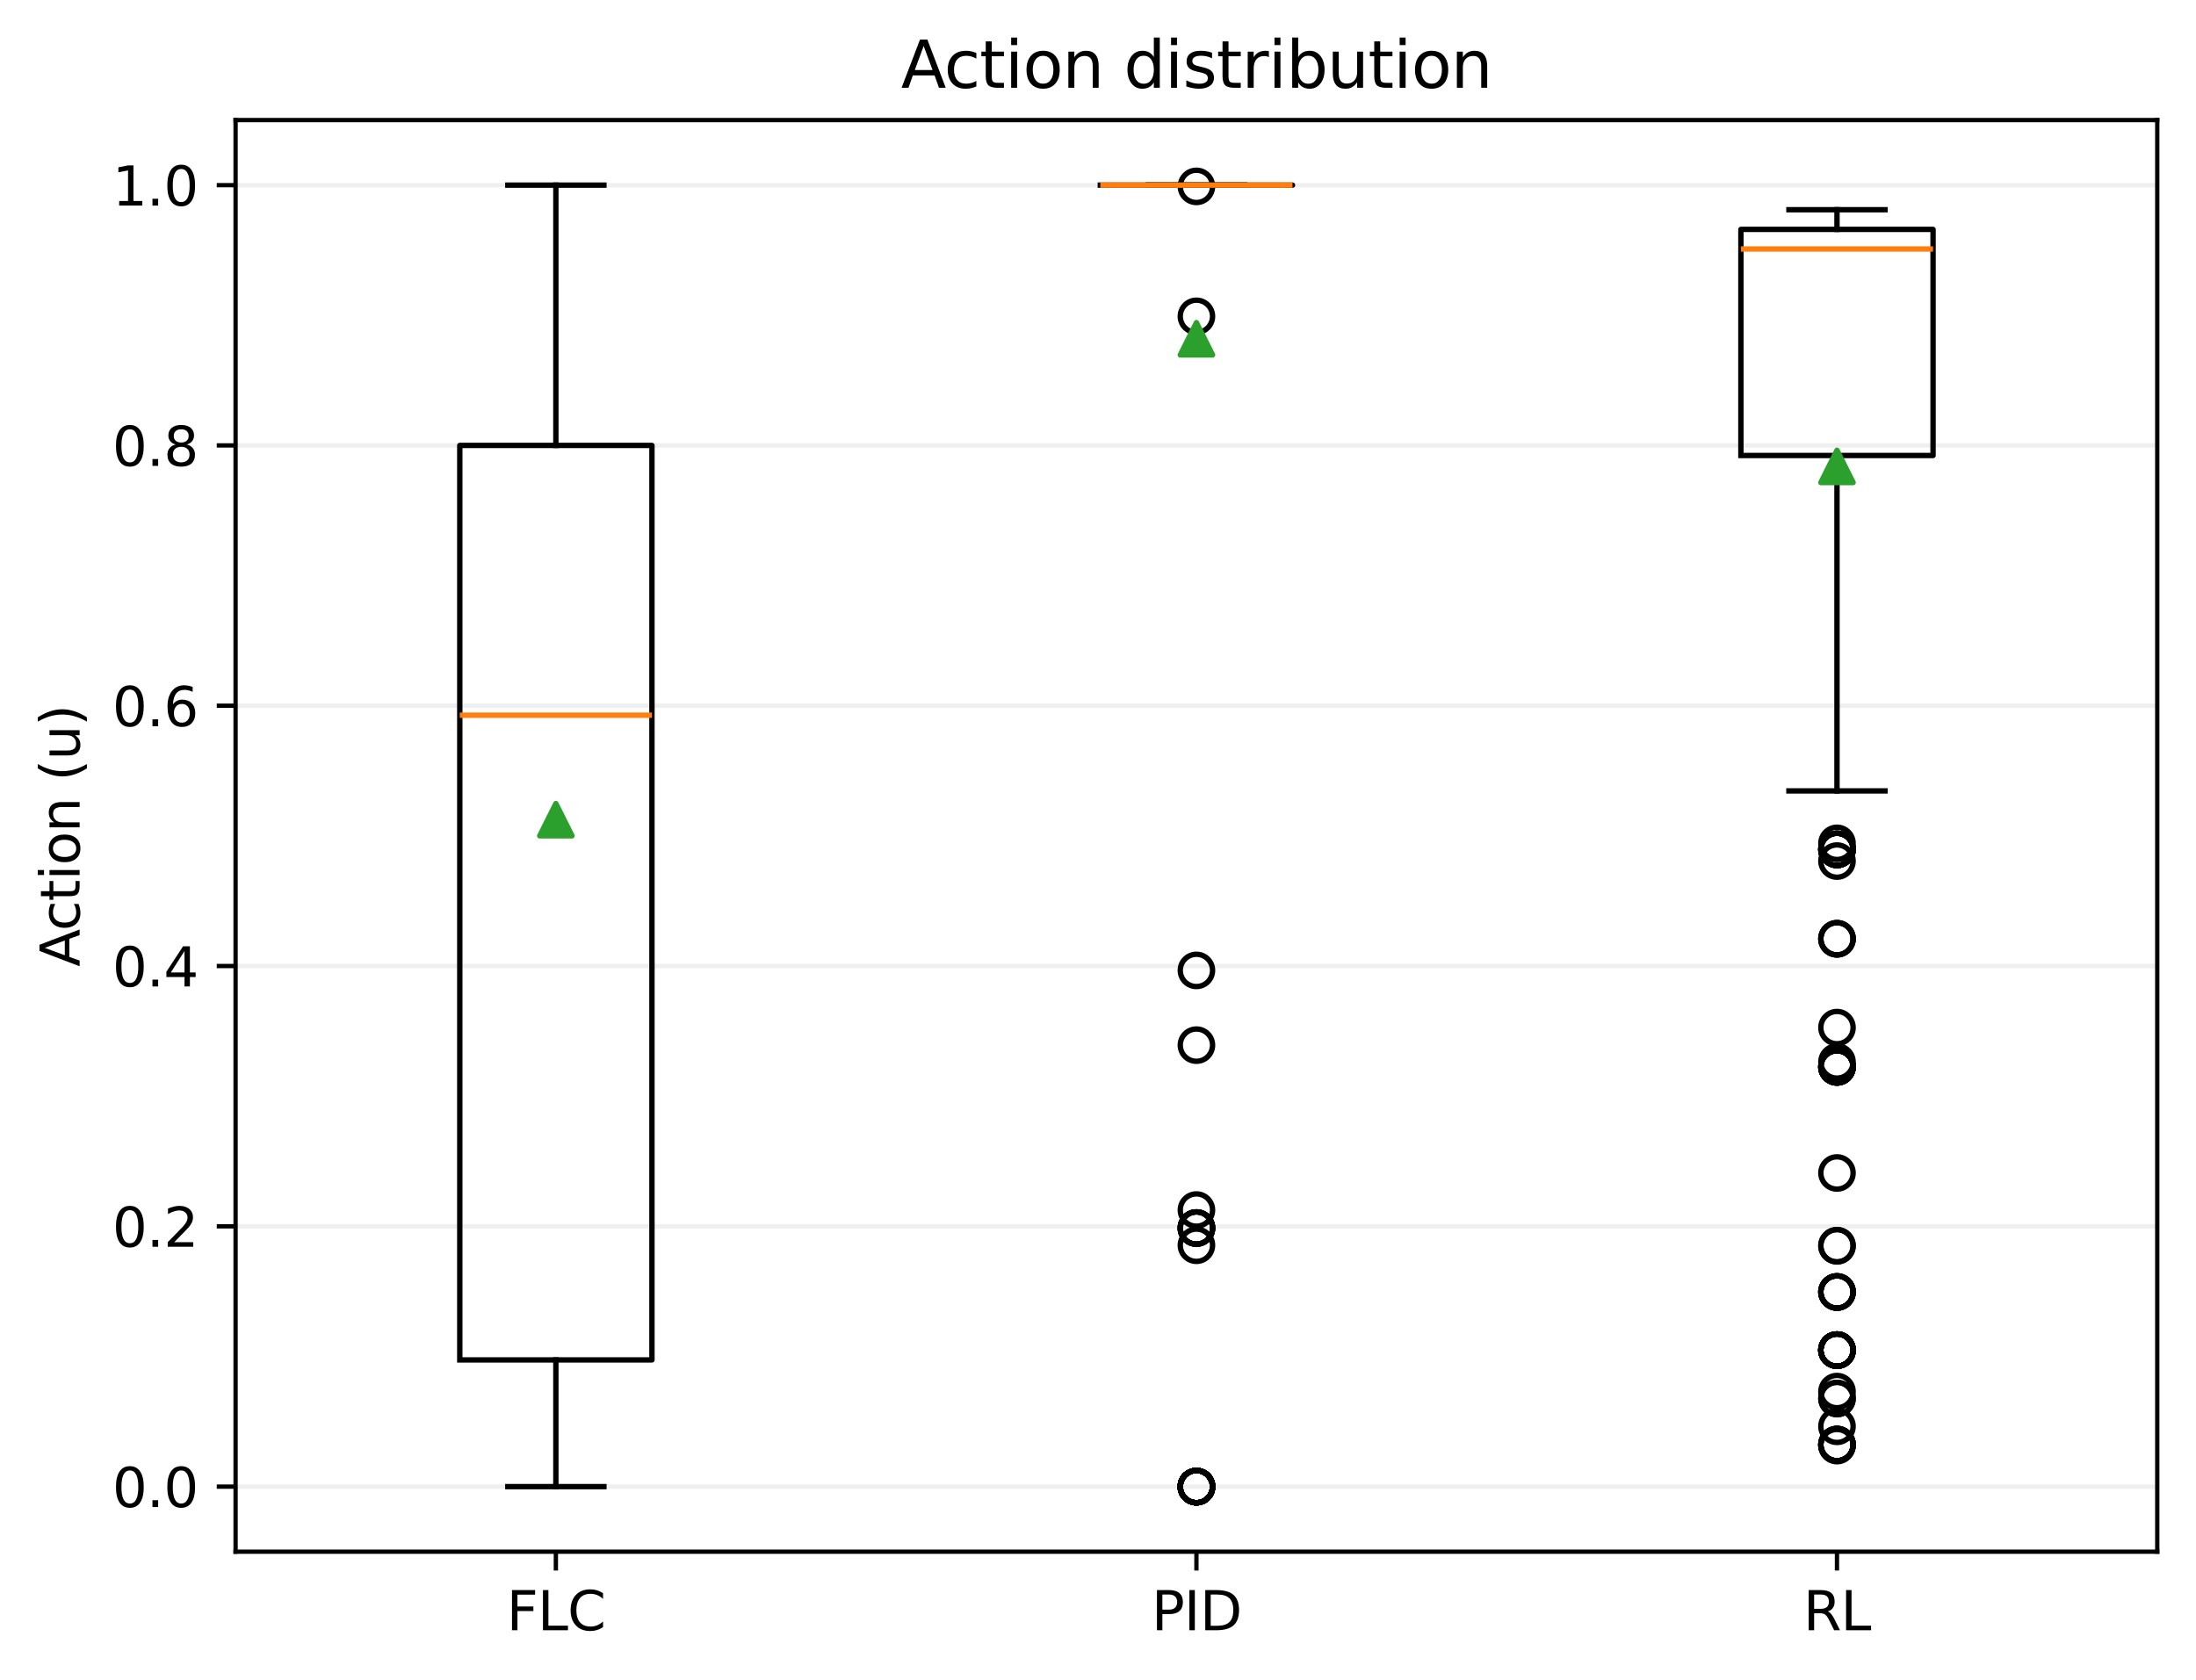<?xml version="1.0" encoding="utf-8" standalone="no"?>
<!DOCTYPE svg PUBLIC "-//W3C//DTD SVG 1.1//EN"
  "http://www.w3.org/Graphics/SVG/1.1/DTD/svg11.dtd">
<svg xmlns:xlink="http://www.w3.org/1999/xlink" width="408.101pt" height="312.308pt" viewBox="0 0 408.101 312.308" xmlns="http://www.w3.org/2000/svg" version="1.1">
 <defs>
  <style type="text/css">*{stroke-linejoin: round; stroke-linecap: butt}</style>
 </defs>
 <g id="figure_1">
  <g id="patch_1">
   <path d="M 0 312.308 
L 408.101 312.308 
L 408.101 0 
L 0 0 
z
" style="fill: #ffffff"/>
  </g>
  <g id="axes_1">
   <g id="patch_2">
    <path d="M 43.781 288.43 
L 400.901 288.43 
L 400.901 22.318 
L 43.781 22.318 
z
" style="fill: #ffffff"/>
   </g>
   <g id="matplotlib.axis_1">
    <g id="xtick_1">
     <g id="line2d_1">
      <defs>
       <path id="m361f760515" d="M 0 0 
L 0 3.5 
" style="stroke: #000000; stroke-width: 0.8"/>
      </defs>
      <g>
       <use xlink:href="#m361f760515" x="103.301" y="288.43" style="stroke: #000000; stroke-width: 0.8"/>
      </g>
     </g>
     <g id="text_1">
      <!-- FLC -->
      <g transform="translate(94.148 303.029) scale(0.1 -0.1)">
       <defs>
        <path id="DejaVuSans-46" d="M 628 4666 
L 3309 4666 
L 3309 4134 
L 1259 4134 
L 1259 2759 
L 3109 2759 
L 3109 2228 
L 1259 2228 
L 1259 0 
L 628 0 
L 628 4666 
z
" transform="scale(0.016)"/>
        <path id="DejaVuSans-4c" d="M 628 4666 
L 1259 4666 
L 1259 531 
L 3531 531 
L 3531 0 
L 628 0 
L 628 4666 
z
" transform="scale(0.016)"/>
        <path id="DejaVuSans-43" d="M 4122 4306 
L 4122 3641 
Q 3803 3938 3442 4084 
Q 3081 4231 2675 4231 
Q 1875 4231 1450 3742 
Q 1025 3253 1025 2328 
Q 1025 1406 1450 917 
Q 1875 428 2675 428 
Q 3081 428 3442 575 
Q 3803 722 4122 1019 
L 4122 359 
Q 3791 134 3420 21 
Q 3050 -91 2638 -91 
Q 1578 -91 968 557 
Q 359 1206 359 2328 
Q 359 3453 968 4101 
Q 1578 4750 2638 4750 
Q 3056 4750 3426 4639 
Q 3797 4528 4122 4306 
z
" transform="scale(0.016)"/>
       </defs>
       <use xlink:href="#DejaVuSans-46"/>
       <use xlink:href="#DejaVuSans-4c" x="57.52"/>
       <use xlink:href="#DejaVuSans-43" x="113.232"/>
      </g>
     </g>
    </g>
    <g id="xtick_2">
     <g id="line2d_2">
      <g>
       <use xlink:href="#m361f760515" x="222.341" y="288.43" style="stroke: #000000; stroke-width: 0.8"/>
      </g>
     </g>
     <g id="text_2">
      <!-- PID -->
      <g transform="translate(214.001 303.029) scale(0.1 -0.1)">
       <defs>
        <path id="DejaVuSans-50" d="M 1259 4147 
L 1259 2394 
L 2053 2394 
Q 2494 2394 2734 2622 
Q 2975 2850 2975 3272 
Q 2975 3691 2734 3919 
Q 2494 4147 2053 4147 
L 1259 4147 
z
M 628 4666 
L 2053 4666 
Q 2838 4666 3239 4311 
Q 3641 3956 3641 3272 
Q 3641 2581 3239 2228 
Q 2838 1875 2053 1875 
L 1259 1875 
L 1259 0 
L 628 0 
L 628 4666 
z
" transform="scale(0.016)"/>
        <path id="DejaVuSans-49" d="M 628 4666 
L 1259 4666 
L 1259 0 
L 628 0 
L 628 4666 
z
" transform="scale(0.016)"/>
        <path id="DejaVuSans-44" d="M 1259 4147 
L 1259 519 
L 2022 519 
Q 2988 519 3436 956 
Q 3884 1394 3884 2338 
Q 3884 3275 3436 3711 
Q 2988 4147 2022 4147 
L 1259 4147 
z
M 628 4666 
L 1925 4666 
Q 3281 4666 3915 4102 
Q 4550 3538 4550 2338 
Q 4550 1131 3912 565 
Q 3275 0 1925 0 
L 628 0 
L 628 4666 
z
" transform="scale(0.016)"/>
       </defs>
       <use xlink:href="#DejaVuSans-50"/>
       <use xlink:href="#DejaVuSans-49" x="60.303"/>
       <use xlink:href="#DejaVuSans-44" x="89.795"/>
      </g>
     </g>
    </g>
    <g id="xtick_3">
     <g id="line2d_3">
      <g>
       <use xlink:href="#m361f760515" x="341.381" y="288.43" style="stroke: #000000; stroke-width: 0.8"/>
      </g>
     </g>
     <g id="text_3">
      <!-- RL -->
      <g transform="translate(335.121 303.029) scale(0.1 -0.1)">
       <defs>
        <path id="DejaVuSans-52" d="M 2841 2188 
Q 3044 2119 3236 1894 
Q 3428 1669 3622 1275 
L 4263 0 
L 3584 0 
L 2988 1197 
Q 2756 1666 2539 1819 
Q 2322 1972 1947 1972 
L 1259 1972 
L 1259 0 
L 628 0 
L 628 4666 
L 2053 4666 
Q 2853 4666 3247 4331 
Q 3641 3997 3641 3322 
Q 3641 2881 3436 2590 
Q 3231 2300 2841 2188 
z
M 1259 4147 
L 1259 2491 
L 2053 2491 
Q 2509 2491 2742 2702 
Q 2975 2913 2975 3322 
Q 2975 3731 2742 3939 
Q 2509 4147 2053 4147 
L 1259 4147 
z
" transform="scale(0.016)"/>
       </defs>
       <use xlink:href="#DejaVuSans-52"/>
       <use xlink:href="#DejaVuSans-4c" x="69.482"/>
      </g>
     </g>
    </g>
   </g>
   <g id="matplotlib.axis_2">
    <g id="ytick_1">
     <g id="line2d_4">
      <path d="M 43.781 276.334 
L 400.901 276.334 
" clip-path="url(#p9e33e2b575)" style="fill: none; stroke: #b0b0b0; stroke-opacity: 0.2; stroke-width: 0.8; stroke-linecap: square"/>
     </g>
     <g id="line2d_5">
      <defs>
       <path id="m04eb0a9042" d="M 0 0 
L -3.5 0 
" style="stroke: #000000; stroke-width: 0.8"/>
      </defs>
      <g>
       <use xlink:href="#m04eb0a9042" x="43.781" y="276.334" style="stroke: #000000; stroke-width: 0.8"/>
      </g>
     </g>
     <g id="text_4">
      <!-- 0.0 -->
      <g transform="translate(20.878 280.133) scale(0.1 -0.1)">
       <defs>
        <path id="DejaVuSans-30" d="M 2034 4250 
Q 1547 4250 1301 3770 
Q 1056 3291 1056 2328 
Q 1056 1369 1301 889 
Q 1547 409 2034 409 
Q 2525 409 2770 889 
Q 3016 1369 3016 2328 
Q 3016 3291 2770 3770 
Q 2525 4250 2034 4250 
z
M 2034 4750 
Q 2819 4750 3233 4129 
Q 3647 3509 3647 2328 
Q 3647 1150 3233 529 
Q 2819 -91 2034 -91 
Q 1250 -91 836 529 
Q 422 1150 422 2328 
Q 422 3509 836 4129 
Q 1250 4750 2034 4750 
z
" transform="scale(0.016)"/>
        <path id="DejaVuSans-2e" d="M 684 794 
L 1344 794 
L 1344 0 
L 684 0 
L 684 794 
z
" transform="scale(0.016)"/>
       </defs>
       <use xlink:href="#DejaVuSans-30"/>
       <use xlink:href="#DejaVuSans-2e" x="63.623"/>
       <use xlink:href="#DejaVuSans-30" x="95.41"/>
      </g>
     </g>
    </g>
    <g id="ytick_2">
     <g id="line2d_6">
      <path d="M 43.781 227.95 
L 400.901 227.95 
" clip-path="url(#p9e33e2b575)" style="fill: none; stroke: #b0b0b0; stroke-opacity: 0.2; stroke-width: 0.8; stroke-linecap: square"/>
     </g>
     <g id="line2d_7">
      <g>
       <use xlink:href="#m04eb0a9042" x="43.781" y="227.95" style="stroke: #000000; stroke-width: 0.8"/>
      </g>
     </g>
     <g id="text_5">
      <!-- 0.2 -->
      <g transform="translate(20.878 231.749) scale(0.1 -0.1)">
       <defs>
        <path id="DejaVuSans-32" d="M 1228 531 
L 3431 531 
L 3431 0 
L 469 0 
L 469 531 
Q 828 903 1448 1529 
Q 2069 2156 2228 2338 
Q 2531 2678 2651 2914 
Q 2772 3150 2772 3378 
Q 2772 3750 2511 3984 
Q 2250 4219 1831 4219 
Q 1534 4219 1204 4116 
Q 875 4013 500 3803 
L 500 4441 
Q 881 4594 1212 4672 
Q 1544 4750 1819 4750 
Q 2544 4750 2975 4387 
Q 3406 4025 3406 3419 
Q 3406 3131 3298 2873 
Q 3191 2616 2906 2266 
Q 2828 2175 2409 1742 
Q 1991 1309 1228 531 
z
" transform="scale(0.016)"/>
       </defs>
       <use xlink:href="#DejaVuSans-30"/>
       <use xlink:href="#DejaVuSans-2e" x="63.623"/>
       <use xlink:href="#DejaVuSans-32" x="95.41"/>
      </g>
     </g>
    </g>
    <g id="ytick_3">
     <g id="line2d_8">
      <path d="M 43.781 179.566 
L 400.901 179.566 
" clip-path="url(#p9e33e2b575)" style="fill: none; stroke: #b0b0b0; stroke-opacity: 0.2; stroke-width: 0.8; stroke-linecap: square"/>
     </g>
     <g id="line2d_9">
      <g>
       <use xlink:href="#m04eb0a9042" x="43.781" y="179.566" style="stroke: #000000; stroke-width: 0.8"/>
      </g>
     </g>
     <g id="text_6">
      <!-- 0.4 -->
      <g transform="translate(20.878 183.365) scale(0.1 -0.1)">
       <defs>
        <path id="DejaVuSans-34" d="M 2419 4116 
L 825 1625 
L 2419 1625 
L 2419 4116 
z
M 2253 4666 
L 3047 4666 
L 3047 1625 
L 3713 1625 
L 3713 1100 
L 3047 1100 
L 3047 0 
L 2419 0 
L 2419 1100 
L 313 1100 
L 313 1709 
L 2253 4666 
z
" transform="scale(0.016)"/>
       </defs>
       <use xlink:href="#DejaVuSans-30"/>
       <use xlink:href="#DejaVuSans-2e" x="63.623"/>
       <use xlink:href="#DejaVuSans-34" x="95.41"/>
      </g>
     </g>
    </g>
    <g id="ytick_4">
     <g id="line2d_10">
      <path d="M 43.781 131.182 
L 400.901 131.182 
" clip-path="url(#p9e33e2b575)" style="fill: none; stroke: #b0b0b0; stroke-opacity: 0.2; stroke-width: 0.8; stroke-linecap: square"/>
     </g>
     <g id="line2d_11">
      <g>
       <use xlink:href="#m04eb0a9042" x="43.781" y="131.182" style="stroke: #000000; stroke-width: 0.8"/>
      </g>
     </g>
     <g id="text_7">
      <!-- 0.6 -->
      <g transform="translate(20.878 134.981) scale(0.1 -0.1)">
       <defs>
        <path id="DejaVuSans-36" d="M 2113 2584 
Q 1688 2584 1439 2293 
Q 1191 2003 1191 1497 
Q 1191 994 1439 701 
Q 1688 409 2113 409 
Q 2538 409 2786 701 
Q 3034 994 3034 1497 
Q 3034 2003 2786 2293 
Q 2538 2584 2113 2584 
z
M 3366 4563 
L 3366 3988 
Q 3128 4100 2886 4159 
Q 2644 4219 2406 4219 
Q 1781 4219 1451 3797 
Q 1122 3375 1075 2522 
Q 1259 2794 1537 2939 
Q 1816 3084 2150 3084 
Q 2853 3084 3261 2657 
Q 3669 2231 3669 1497 
Q 3669 778 3244 343 
Q 2819 -91 2113 -91 
Q 1303 -91 875 529 
Q 447 1150 447 2328 
Q 447 3434 972 4092 
Q 1497 4750 2381 4750 
Q 2619 4750 2861 4703 
Q 3103 4656 3366 4563 
z
" transform="scale(0.016)"/>
       </defs>
       <use xlink:href="#DejaVuSans-30"/>
       <use xlink:href="#DejaVuSans-2e" x="63.623"/>
       <use xlink:href="#DejaVuSans-36" x="95.41"/>
      </g>
     </g>
    </g>
    <g id="ytick_5">
     <g id="line2d_12">
      <path d="M 43.781 82.798 
L 400.901 82.798 
" clip-path="url(#p9e33e2b575)" style="fill: none; stroke: #b0b0b0; stroke-opacity: 0.2; stroke-width: 0.8; stroke-linecap: square"/>
     </g>
     <g id="line2d_13">
      <g>
       <use xlink:href="#m04eb0a9042" x="43.781" y="82.798" style="stroke: #000000; stroke-width: 0.8"/>
      </g>
     </g>
     <g id="text_8">
      <!-- 0.8 -->
      <g transform="translate(20.878 86.597) scale(0.1 -0.1)">
       <defs>
        <path id="DejaVuSans-38" d="M 2034 2216 
Q 1584 2216 1326 1975 
Q 1069 1734 1069 1313 
Q 1069 891 1326 650 
Q 1584 409 2034 409 
Q 2484 409 2743 651 
Q 3003 894 3003 1313 
Q 3003 1734 2745 1975 
Q 2488 2216 2034 2216 
z
M 1403 2484 
Q 997 2584 770 2862 
Q 544 3141 544 3541 
Q 544 4100 942 4425 
Q 1341 4750 2034 4750 
Q 2731 4750 3128 4425 
Q 3525 4100 3525 3541 
Q 3525 3141 3298 2862 
Q 3072 2584 2669 2484 
Q 3125 2378 3379 2068 
Q 3634 1759 3634 1313 
Q 3634 634 3220 271 
Q 2806 -91 2034 -91 
Q 1263 -91 848 271 
Q 434 634 434 1313 
Q 434 1759 690 2068 
Q 947 2378 1403 2484 
z
M 1172 3481 
Q 1172 3119 1398 2916 
Q 1625 2713 2034 2713 
Q 2441 2713 2670 2916 
Q 2900 3119 2900 3481 
Q 2900 3844 2670 4047 
Q 2441 4250 2034 4250 
Q 1625 4250 1398 4047 
Q 1172 3844 1172 3481 
z
" transform="scale(0.016)"/>
       </defs>
       <use xlink:href="#DejaVuSans-30"/>
       <use xlink:href="#DejaVuSans-2e" x="63.623"/>
       <use xlink:href="#DejaVuSans-38" x="95.41"/>
      </g>
     </g>
    </g>
    <g id="ytick_6">
     <g id="line2d_14">
      <path d="M 43.781 34.414 
L 400.901 34.414 
" clip-path="url(#p9e33e2b575)" style="fill: none; stroke: #b0b0b0; stroke-opacity: 0.2; stroke-width: 0.8; stroke-linecap: square"/>
     </g>
     <g id="line2d_15">
      <g>
       <use xlink:href="#m04eb0a9042" x="43.781" y="34.414" style="stroke: #000000; stroke-width: 0.8"/>
      </g>
     </g>
     <g id="text_9">
      <!-- 1.0 -->
      <g transform="translate(20.878 38.213) scale(0.1 -0.1)">
       <defs>
        <path id="DejaVuSans-31" d="M 794 531 
L 1825 531 
L 1825 4091 
L 703 3866 
L 703 4441 
L 1819 4666 
L 2450 4666 
L 2450 531 
L 3481 531 
L 3481 0 
L 794 0 
L 794 531 
z
" transform="scale(0.016)"/>
       </defs>
       <use xlink:href="#DejaVuSans-31"/>
       <use xlink:href="#DejaVuSans-2e" x="63.623"/>
       <use xlink:href="#DejaVuSans-30" x="95.41"/>
      </g>
     </g>
    </g>
    <g id="text_10">
     <!-- Action (u) -->
     <g transform="translate(14.798 179.693) rotate(-90) scale(0.1 -0.1)">
      <defs>
       <path id="DejaVuSans-41" d="M 2188 4044 
L 1331 1722 
L 3047 1722 
L 2188 4044 
z
M 1831 4666 
L 2547 4666 
L 4325 0 
L 3669 0 
L 3244 1197 
L 1141 1197 
L 716 0 
L 50 0 
L 1831 4666 
z
" transform="scale(0.016)"/>
       <path id="DejaVuSans-63" d="M 3122 3366 
L 3122 2828 
Q 2878 2963 2633 3030 
Q 2388 3097 2138 3097 
Q 1578 3097 1268 2742 
Q 959 2388 959 1747 
Q 959 1106 1268 751 
Q 1578 397 2138 397 
Q 2388 397 2633 464 
Q 2878 531 3122 666 
L 3122 134 
Q 2881 22 2623 -34 
Q 2366 -91 2075 -91 
Q 1284 -91 818 406 
Q 353 903 353 1747 
Q 353 2603 823 3093 
Q 1294 3584 2113 3584 
Q 2378 3584 2631 3529 
Q 2884 3475 3122 3366 
z
" transform="scale(0.016)"/>
       <path id="DejaVuSans-74" d="M 1172 4494 
L 1172 3500 
L 2356 3500 
L 2356 3053 
L 1172 3053 
L 1172 1153 
Q 1172 725 1289 603 
Q 1406 481 1766 481 
L 2356 481 
L 2356 0 
L 1766 0 
Q 1100 0 847 248 
Q 594 497 594 1153 
L 594 3053 
L 172 3053 
L 172 3500 
L 594 3500 
L 594 4494 
L 1172 4494 
z
" transform="scale(0.016)"/>
       <path id="DejaVuSans-69" d="M 603 3500 
L 1178 3500 
L 1178 0 
L 603 0 
L 603 3500 
z
M 603 4863 
L 1178 4863 
L 1178 4134 
L 603 4134 
L 603 4863 
z
" transform="scale(0.016)"/>
       <path id="DejaVuSans-6f" d="M 1959 3097 
Q 1497 3097 1228 2736 
Q 959 2375 959 1747 
Q 959 1119 1226 758 
Q 1494 397 1959 397 
Q 2419 397 2687 759 
Q 2956 1122 2956 1747 
Q 2956 2369 2687 2733 
Q 2419 3097 1959 3097 
z
M 1959 3584 
Q 2709 3584 3137 3096 
Q 3566 2609 3566 1747 
Q 3566 888 3137 398 
Q 2709 -91 1959 -91 
Q 1206 -91 779 398 
Q 353 888 353 1747 
Q 353 2609 779 3096 
Q 1206 3584 1959 3584 
z
" transform="scale(0.016)"/>
       <path id="DejaVuSans-6e" d="M 3513 2113 
L 3513 0 
L 2938 0 
L 2938 2094 
Q 2938 2591 2744 2837 
Q 2550 3084 2163 3084 
Q 1697 3084 1428 2787 
Q 1159 2491 1159 1978 
L 1159 0 
L 581 0 
L 581 3500 
L 1159 3500 
L 1159 2956 
Q 1366 3272 1645 3428 
Q 1925 3584 2291 3584 
Q 2894 3584 3203 3211 
Q 3513 2838 3513 2113 
z
" transform="scale(0.016)"/>
       <path id="DejaVuSans-20" transform="scale(0.016)"/>
       <path id="DejaVuSans-28" d="M 1984 4856 
Q 1566 4138 1362 3434 
Q 1159 2731 1159 2009 
Q 1159 1288 1364 580 
Q 1569 -128 1984 -844 
L 1484 -844 
Q 1016 -109 783 600 
Q 550 1309 550 2009 
Q 550 2706 781 3412 
Q 1013 4119 1484 4856 
L 1984 4856 
z
" transform="scale(0.016)"/>
       <path id="DejaVuSans-75" d="M 544 1381 
L 544 3500 
L 1119 3500 
L 1119 1403 
Q 1119 906 1312 657 
Q 1506 409 1894 409 
Q 2359 409 2629 706 
Q 2900 1003 2900 1516 
L 2900 3500 
L 3475 3500 
L 3475 0 
L 2900 0 
L 2900 538 
Q 2691 219 2414 64 
Q 2138 -91 1772 -91 
Q 1169 -91 856 284 
Q 544 659 544 1381 
z
M 1991 3584 
L 1991 3584 
z
" transform="scale(0.016)"/>
       <path id="DejaVuSans-29" d="M 513 4856 
L 1013 4856 
Q 1481 4119 1714 3412 
Q 1947 2706 1947 2009 
Q 1947 1309 1714 600 
Q 1481 -109 1013 -844 
L 513 -844 
Q 928 -128 1133 580 
Q 1338 1288 1338 2009 
Q 1338 2731 1133 3434 
Q 928 4138 513 4856 
z
" transform="scale(0.016)"/>
      </defs>
      <use xlink:href="#DejaVuSans-41"/>
      <use xlink:href="#DejaVuSans-63" x="66.658"/>
      <use xlink:href="#DejaVuSans-74" x="121.639"/>
      <use xlink:href="#DejaVuSans-69" x="160.848"/>
      <use xlink:href="#DejaVuSans-6f" x="188.631"/>
      <use xlink:href="#DejaVuSans-6e" x="249.812"/>
      <use xlink:href="#DejaVuSans-20" x="313.191"/>
      <use xlink:href="#DejaVuSans-28" x="344.979"/>
      <use xlink:href="#DejaVuSans-75" x="383.992"/>
      <use xlink:href="#DejaVuSans-29" x="447.371"/>
     </g>
    </g>
   </g>
   <g id="line2d_16">
    <path d="M 85.445 252.781 
L 121.157 252.781 
L 121.157 82.798 
L 85.445 82.798 
L 85.445 252.781 
" clip-path="url(#p9e33e2b575)" style="fill: none; stroke: #000000; stroke-linecap: square"/>
   </g>
   <g id="line2d_17">
    <path d="M 103.301 252.781 
L 103.301 276.334 
" clip-path="url(#p9e33e2b575)" style="fill: none; stroke: #000000; stroke-linecap: square"/>
   </g>
   <g id="line2d_18">
    <path d="M 103.301 82.798 
L 103.301 34.414 
" clip-path="url(#p9e33e2b575)" style="fill: none; stroke: #000000; stroke-linecap: square"/>
   </g>
   <g id="line2d_19">
    <path d="M 94.373 276.334 
L 112.229 276.334 
" clip-path="url(#p9e33e2b575)" style="fill: none; stroke: #000000; stroke-linecap: square"/>
   </g>
   <g id="line2d_20">
    <path d="M 94.373 34.414 
L 112.229 34.414 
" clip-path="url(#p9e33e2b575)" style="fill: none; stroke: #000000; stroke-linecap: square"/>
   </g>
   <g id="line2d_21"/>
   <g id="line2d_22">
    <path d="M 204.485 34.414 
L 240.197 34.414 
L 240.197 34.414 
L 204.485 34.414 
L 204.485 34.414 
" clip-path="url(#p9e33e2b575)" style="fill: none; stroke: #000000; stroke-linecap: square"/>
   </g>
   <g id="line2d_23">
    <path d="M 222.341 34.414 
L 222.341 34.414 
" clip-path="url(#p9e33e2b575)" style="fill: none; stroke: #000000; stroke-linecap: square"/>
   </g>
   <g id="line2d_24">
    <path d="M 222.341 34.414 
L 222.341 34.414 
" clip-path="url(#p9e33e2b575)" style="fill: none; stroke: #000000; stroke-linecap: square"/>
   </g>
   <g id="line2d_25">
    <path d="M 213.413 34.414 
L 231.269 34.414 
" clip-path="url(#p9e33e2b575)" style="fill: none; stroke: #000000; stroke-linecap: square"/>
   </g>
   <g id="line2d_26">
    <path d="M 213.413 34.414 
L 231.269 34.414 
" clip-path="url(#p9e33e2b575)" style="fill: none; stroke: #000000; stroke-linecap: square"/>
   </g>
   <g id="line2d_27">
    <defs>
     <path id="mab225e4140" d="M 0 3 
C 0.796 3 1.559 2.684 2.121 2.121 
C 2.684 1.559 3 0.796 3 0 
C 3 -0.796 2.684 -1.559 2.121 -2.121 
C 1.559 -2.684 0.796 -3 0 -3 
C -0.796 -3 -1.559 -2.684 -2.121 -2.121 
C -2.684 -1.559 -3 -0.796 -3 0 
C -3 0.796 -2.684 1.559 -2.121 2.121 
C -1.559 2.684 -0.796 3 0 3 
z
" style="stroke: #000000"/>
    </defs>
    <g clip-path="url(#p9e33e2b575)">
     <use xlink:href="#mab225e4140" x="222.341" y="276.334" style="fill-opacity: 0; stroke: #000000"/>
     <use xlink:href="#mab225e4140" x="222.341" y="276.334" style="fill-opacity: 0; stroke: #000000"/>
     <use xlink:href="#mab225e4140" x="222.341" y="228.266" style="fill-opacity: 0; stroke: #000000"/>
     <use xlink:href="#mab225e4140" x="222.341" y="276.334" style="fill-opacity: 0; stroke: #000000"/>
     <use xlink:href="#mab225e4140" x="222.341" y="228.266" style="fill-opacity: 0; stroke: #000000"/>
     <use xlink:href="#mab225e4140" x="222.341" y="276.334" style="fill-opacity: 0; stroke: #000000"/>
     <use xlink:href="#mab225e4140" x="222.341" y="228.266" style="fill-opacity: 0; stroke: #000000"/>
     <use xlink:href="#mab225e4140" x="222.341" y="276.334" style="fill-opacity: 0; stroke: #000000"/>
     <use xlink:href="#mab225e4140" x="222.341" y="276.334" style="fill-opacity: 0; stroke: #000000"/>
     <use xlink:href="#mab225e4140" x="222.341" y="276.334" style="fill-opacity: 0; stroke: #000000"/>
     <use xlink:href="#mab225e4140" x="222.341" y="276.334" style="fill-opacity: 0; stroke: #000000"/>
     <use xlink:href="#mab225e4140" x="222.341" y="276.334" style="fill-opacity: 0; stroke: #000000"/>
     <use xlink:href="#mab225e4140" x="222.341" y="276.334" style="fill-opacity: 0; stroke: #000000"/>
     <use xlink:href="#mab225e4140" x="222.341" y="276.334" style="fill-opacity: 0; stroke: #000000"/>
     <use xlink:href="#mab225e4140" x="222.341" y="276.334" style="fill-opacity: 0; stroke: #000000"/>
     <use xlink:href="#mab225e4140" x="222.341" y="276.334" style="fill-opacity: 0; stroke: #000000"/>
     <use xlink:href="#mab225e4140" x="222.341" y="276.334" style="fill-opacity: 0; stroke: #000000"/>
     <use xlink:href="#mab225e4140" x="222.341" y="276.334" style="fill-opacity: 0; stroke: #000000"/>
     <use xlink:href="#mab225e4140" x="222.341" y="276.334" style="fill-opacity: 0; stroke: #000000"/>
     <use xlink:href="#mab225e4140" x="222.341" y="276.334" style="fill-opacity: 0; stroke: #000000"/>
     <use xlink:href="#mab225e4140" x="222.341" y="224.922" style="fill-opacity: 0; stroke: #000000"/>
     <use xlink:href="#mab225e4140" x="222.341" y="276.334" style="fill-opacity: 0; stroke: #000000"/>
     <use xlink:href="#mab225e4140" x="222.341" y="231.47" style="fill-opacity: 0; stroke: #000000"/>
     <use xlink:href="#mab225e4140" x="222.341" y="34.645" style="fill-opacity: 0; stroke: #000000"/>
     <use xlink:href="#mab225e4140" x="222.341" y="276.334" style="fill-opacity: 0; stroke: #000000"/>
     <use xlink:href="#mab225e4140" x="222.341" y="194.271" style="fill-opacity: 0; stroke: #000000"/>
     <use xlink:href="#mab225e4140" x="222.341" y="180.379" style="fill-opacity: 0; stroke: #000000"/>
     <use xlink:href="#mab225e4140" x="222.341" y="58.798" style="fill-opacity: 0; stroke: #000000"/>
     <use xlink:href="#mab225e4140" x="222.341" y="276.334" style="fill-opacity: 0; stroke: #000000"/>
     <use xlink:href="#mab225e4140" x="222.341" y="228.266" style="fill-opacity: 0; stroke: #000000"/>
     <use xlink:href="#mab225e4140" x="222.341" y="276.334" style="fill-opacity: 0; stroke: #000000"/>
     <use xlink:href="#mab225e4140" x="222.341" y="228.266" style="fill-opacity: 0; stroke: #000000"/>
    </g>
   </g>
   <g id="line2d_28">
    <path d="M 323.525 84.669 
L 359.237 84.669 
L 359.237 42.643 
L 323.525 42.643 
L 323.525 84.669 
" clip-path="url(#p9e33e2b575)" style="fill: none; stroke: #000000; stroke-linecap: square"/>
   </g>
   <g id="line2d_29">
    <path d="M 341.381 84.669 
L 341.381 147.012 
" clip-path="url(#p9e33e2b575)" style="fill: none; stroke: #000000; stroke-linecap: square"/>
   </g>
   <g id="line2d_30">
    <path d="M 341.381 42.643 
L 341.381 38.985 
" clip-path="url(#p9e33e2b575)" style="fill: none; stroke: #000000; stroke-linecap: square"/>
   </g>
   <g id="line2d_31">
    <path d="M 332.453 147.012 
L 350.309 147.012 
" clip-path="url(#p9e33e2b575)" style="fill: none; stroke: #000000; stroke-linecap: square"/>
   </g>
   <g id="line2d_32">
    <path d="M 332.453 38.985 
L 350.309 38.985 
" clip-path="url(#p9e33e2b575)" style="fill: none; stroke: #000000; stroke-linecap: square"/>
   </g>
   <g id="line2d_33">
    <g clip-path="url(#p9e33e2b575)">
     <use xlink:href="#mab225e4140" x="341.381" y="250.958" style="fill-opacity: 0; stroke: #000000"/>
     <use xlink:href="#mab225e4140" x="341.381" y="268.709" style="fill-opacity: 0; stroke: #000000"/>
     <use xlink:href="#mab225e4140" x="341.381" y="250.958" style="fill-opacity: 0; stroke: #000000"/>
     <use xlink:href="#mab225e4140" x="341.381" y="198.308" style="fill-opacity: 0; stroke: #000000"/>
     <use xlink:href="#mab225e4140" x="341.381" y="157.887" style="fill-opacity: 0; stroke: #000000"/>
     <use xlink:href="#mab225e4140" x="341.381" y="268.523" style="fill-opacity: 0; stroke: #000000"/>
     <use xlink:href="#mab225e4140" x="341.381" y="240.153" style="fill-opacity: 0; stroke: #000000"/>
     <use xlink:href="#mab225e4140" x="341.381" y="250.958" style="fill-opacity: 0; stroke: #000000"/>
     <use xlink:href="#mab225e4140" x="341.381" y="198.308" style="fill-opacity: 0; stroke: #000000"/>
     <use xlink:href="#mab225e4140" x="341.381" y="157.887" style="fill-opacity: 0; stroke: #000000"/>
     <use xlink:href="#mab225e4140" x="341.381" y="268.523" style="fill-opacity: 0; stroke: #000000"/>
     <use xlink:href="#mab225e4140" x="341.381" y="240.153" style="fill-opacity: 0; stroke: #000000"/>
     <use xlink:href="#mab225e4140" x="341.381" y="250.958" style="fill-opacity: 0; stroke: #000000"/>
     <use xlink:href="#mab225e4140" x="341.381" y="198.308" style="fill-opacity: 0; stroke: #000000"/>
     <use xlink:href="#mab225e4140" x="341.381" y="157.887" style="fill-opacity: 0; stroke: #000000"/>
     <use xlink:href="#mab225e4140" x="341.381" y="268.523" style="fill-opacity: 0; stroke: #000000"/>
     <use xlink:href="#mab225e4140" x="341.381" y="240.153" style="fill-opacity: 0; stroke: #000000"/>
     <use xlink:href="#mab225e4140" x="341.381" y="250.958" style="fill-opacity: 0; stroke: #000000"/>
     <use xlink:href="#mab225e4140" x="341.381" y="259.953" style="fill-opacity: 0; stroke: #000000"/>
     <use xlink:href="#mab225e4140" x="341.381" y="231.559" style="fill-opacity: 0; stroke: #000000"/>
     <use xlink:href="#mab225e4140" x="341.381" y="174.495" style="fill-opacity: 0; stroke: #000000"/>
     <use xlink:href="#mab225e4140" x="341.381" y="250.958" style="fill-opacity: 0; stroke: #000000"/>
     <use xlink:href="#mab225e4140" x="341.381" y="259.953" style="fill-opacity: 0; stroke: #000000"/>
     <use xlink:href="#mab225e4140" x="341.381" y="231.559" style="fill-opacity: 0; stroke: #000000"/>
     <use xlink:href="#mab225e4140" x="341.381" y="174.495" style="fill-opacity: 0; stroke: #000000"/>
     <use xlink:href="#mab225e4140" x="341.381" y="250.958" style="fill-opacity: 0; stroke: #000000"/>
     <use xlink:href="#mab225e4140" x="341.381" y="197.393" style="fill-opacity: 0; stroke: #000000"/>
     <use xlink:href="#mab225e4140" x="341.381" y="156.762" style="fill-opacity: 0; stroke: #000000"/>
     <use xlink:href="#mab225e4140" x="341.381" y="218.031" style="fill-opacity: 0; stroke: #000000"/>
     <use xlink:href="#mab225e4140" x="341.381" y="174.51" style="fill-opacity: 0; stroke: #000000"/>
     <use xlink:href="#mab225e4140" x="341.381" y="250.958" style="fill-opacity: 0; stroke: #000000"/>
     <use xlink:href="#mab225e4140" x="341.381" y="198.319" style="fill-opacity: 0; stroke: #000000"/>
     <use xlink:href="#mab225e4140" x="341.381" y="157.876" style="fill-opacity: 0; stroke: #000000"/>
     <use xlink:href="#mab225e4140" x="341.381" y="160.055" style="fill-opacity: 0; stroke: #000000"/>
     <use xlink:href="#mab225e4140" x="341.381" y="250.958" style="fill-opacity: 0; stroke: #000000"/>
     <use xlink:href="#mab225e4140" x="341.381" y="265.125" style="fill-opacity: 0; stroke: #000000"/>
     <use xlink:href="#mab225e4140" x="341.381" y="258.666" style="fill-opacity: 0; stroke: #000000"/>
     <use xlink:href="#mab225e4140" x="341.381" y="191.01" style="fill-opacity: 0; stroke: #000000"/>
     <use xlink:href="#mab225e4140" x="341.381" y="250.958" style="fill-opacity: 0; stroke: #000000"/>
     <use xlink:href="#mab225e4140" x="341.381" y="198.308" style="fill-opacity: 0; stroke: #000000"/>
     <use xlink:href="#mab225e4140" x="341.381" y="157.887" style="fill-opacity: 0; stroke: #000000"/>
     <use xlink:href="#mab225e4140" x="341.381" y="268.523" style="fill-opacity: 0; stroke: #000000"/>
     <use xlink:href="#mab225e4140" x="341.381" y="240.153" style="fill-opacity: 0; stroke: #000000"/>
     <use xlink:href="#mab225e4140" x="341.381" y="250.958" style="fill-opacity: 0; stroke: #000000"/>
     <use xlink:href="#mab225e4140" x="341.381" y="198.308" style="fill-opacity: 0; stroke: #000000"/>
     <use xlink:href="#mab225e4140" x="341.381" y="157.887" style="fill-opacity: 0; stroke: #000000"/>
     <use xlink:href="#mab225e4140" x="341.381" y="268.523" style="fill-opacity: 0; stroke: #000000"/>
     <use xlink:href="#mab225e4140" x="341.381" y="240.153" style="fill-opacity: 0; stroke: #000000"/>
    </g>
   </g>
   <g id="line2d_34">
    <path d="M 85.445 132.944 
L 121.157 132.944 
" clip-path="url(#p9e33e2b575)" style="fill: none; stroke: #ff7f0e"/>
   </g>
   <g id="line2d_35">
    <defs>
     <path id="m6d821c7d37" d="M 0 -3 
L -3 3 
L 3 3 
z
" style="stroke: #2ca02c; stroke-linejoin: miter"/>
    </defs>
    <g clip-path="url(#p9e33e2b575)">
     <use xlink:href="#m6d821c7d37" x="103.301" y="152.366" style="fill: #2ca02c; stroke: #2ca02c; stroke-linejoin: miter"/>
    </g>
   </g>
   <g id="line2d_36">
    <path d="M 204.485 34.414 
L 240.197 34.414 
" clip-path="url(#p9e33e2b575)" style="fill: none; stroke: #ff7f0e"/>
   </g>
   <g id="line2d_37">
    <g clip-path="url(#p9e33e2b575)">
     <use xlink:href="#m6d821c7d37" x="222.341" y="62.969" style="fill: #2ca02c; stroke: #2ca02c; stroke-linejoin: miter"/>
    </g>
   </g>
   <g id="line2d_38">
    <path d="M 323.525 46.28 
L 359.237 46.28 
" clip-path="url(#p9e33e2b575)" style="fill: none; stroke: #ff7f0e"/>
   </g>
   <g id="line2d_39">
    <g clip-path="url(#p9e33e2b575)">
     <use xlink:href="#m6d821c7d37" x="341.381" y="86.698" style="fill: #2ca02c; stroke: #2ca02c; stroke-linejoin: miter"/>
    </g>
   </g>
   <g id="patch_3">
    <path d="M 43.781 288.43 
L 43.781 22.318 
" style="fill: none; stroke: #000000; stroke-width: 0.8; stroke-linejoin: miter; stroke-linecap: square"/>
   </g>
   <g id="patch_4">
    <path d="M 400.901 288.43 
L 400.901 22.318 
" style="fill: none; stroke: #000000; stroke-width: 0.8; stroke-linejoin: miter; stroke-linecap: square"/>
   </g>
   <g id="patch_5">
    <path d="M 43.781 288.43 
L 400.901 288.43 
" style="fill: none; stroke: #000000; stroke-width: 0.8; stroke-linejoin: miter; stroke-linecap: square"/>
   </g>
   <g id="patch_6">
    <path d="M 43.781 22.318 
L 400.901 22.318 
" style="fill: none; stroke: #000000; stroke-width: 0.8; stroke-linejoin: miter; stroke-linecap: square"/>
   </g>
   <g id="text_11">
    <!-- Action distribution -->
    <g transform="translate(167.452 16.318) scale(0.12 -0.12)">
     <defs>
      <path id="DejaVuSans-64" d="M 2906 2969 
L 2906 4863 
L 3481 4863 
L 3481 0 
L 2906 0 
L 2906 525 
Q 2725 213 2448 61 
Q 2172 -91 1784 -91 
Q 1150 -91 751 415 
Q 353 922 353 1747 
Q 353 2572 751 3078 
Q 1150 3584 1784 3584 
Q 2172 3584 2448 3432 
Q 2725 3281 2906 2969 
z
M 947 1747 
Q 947 1113 1208 752 
Q 1469 391 1925 391 
Q 2381 391 2643 752 
Q 2906 1113 2906 1747 
Q 2906 2381 2643 2742 
Q 2381 3103 1925 3103 
Q 1469 3103 1208 2742 
Q 947 2381 947 1747 
z
" transform="scale(0.016)"/>
      <path id="DejaVuSans-73" d="M 2834 3397 
L 2834 2853 
Q 2591 2978 2328 3040 
Q 2066 3103 1784 3103 
Q 1356 3103 1142 2972 
Q 928 2841 928 2578 
Q 928 2378 1081 2264 
Q 1234 2150 1697 2047 
L 1894 2003 
Q 2506 1872 2764 1633 
Q 3022 1394 3022 966 
Q 3022 478 2636 193 
Q 2250 -91 1575 -91 
Q 1294 -91 989 -36 
Q 684 19 347 128 
L 347 722 
Q 666 556 975 473 
Q 1284 391 1588 391 
Q 1994 391 2212 530 
Q 2431 669 2431 922 
Q 2431 1156 2273 1281 
Q 2116 1406 1581 1522 
L 1381 1569 
Q 847 1681 609 1914 
Q 372 2147 372 2553 
Q 372 3047 722 3315 
Q 1072 3584 1716 3584 
Q 2034 3584 2315 3537 
Q 2597 3491 2834 3397 
z
" transform="scale(0.016)"/>
      <path id="DejaVuSans-72" d="M 2631 2963 
Q 2534 3019 2420 3045 
Q 2306 3072 2169 3072 
Q 1681 3072 1420 2755 
Q 1159 2438 1159 1844 
L 1159 0 
L 581 0 
L 581 3500 
L 1159 3500 
L 1159 2956 
Q 1341 3275 1631 3429 
Q 1922 3584 2338 3584 
Q 2397 3584 2469 3576 
Q 2541 3569 2628 3553 
L 2631 2963 
z
" transform="scale(0.016)"/>
      <path id="DejaVuSans-62" d="M 3116 1747 
Q 3116 2381 2855 2742 
Q 2594 3103 2138 3103 
Q 1681 3103 1420 2742 
Q 1159 2381 1159 1747 
Q 1159 1113 1420 752 
Q 1681 391 2138 391 
Q 2594 391 2855 752 
Q 3116 1113 3116 1747 
z
M 1159 2969 
Q 1341 3281 1617 3432 
Q 1894 3584 2278 3584 
Q 2916 3584 3314 3078 
Q 3713 2572 3713 1747 
Q 3713 922 3314 415 
Q 2916 -91 2278 -91 
Q 1894 -91 1617 61 
Q 1341 213 1159 525 
L 1159 0 
L 581 0 
L 581 4863 
L 1159 4863 
L 1159 2969 
z
" transform="scale(0.016)"/>
     </defs>
     <use xlink:href="#DejaVuSans-41"/>
     <use xlink:href="#DejaVuSans-63" x="66.658"/>
     <use xlink:href="#DejaVuSans-74" x="121.639"/>
     <use xlink:href="#DejaVuSans-69" x="160.848"/>
     <use xlink:href="#DejaVuSans-6f" x="188.631"/>
     <use xlink:href="#DejaVuSans-6e" x="249.812"/>
     <use xlink:href="#DejaVuSans-20" x="313.191"/>
     <use xlink:href="#DejaVuSans-64" x="344.979"/>
     <use xlink:href="#DejaVuSans-69" x="408.455"/>
     <use xlink:href="#DejaVuSans-73" x="436.238"/>
     <use xlink:href="#DejaVuSans-74" x="488.338"/>
     <use xlink:href="#DejaVuSans-72" x="527.547"/>
     <use xlink:href="#DejaVuSans-69" x="568.66"/>
     <use xlink:href="#DejaVuSans-62" x="596.443"/>
     <use xlink:href="#DejaVuSans-75" x="659.92"/>
     <use xlink:href="#DejaVuSans-74" x="723.299"/>
     <use xlink:href="#DejaVuSans-69" x="762.508"/>
     <use xlink:href="#DejaVuSans-6f" x="790.291"/>
     <use xlink:href="#DejaVuSans-6e" x="851.473"/>
    </g>
   </g>
  </g>
 </g>
 <defs>
  <clipPath id="p9e33e2b575">
   <rect x="43.781" y="22.318" width="357.12" height="266.112"/>
  </clipPath>
 </defs>
</svg>
